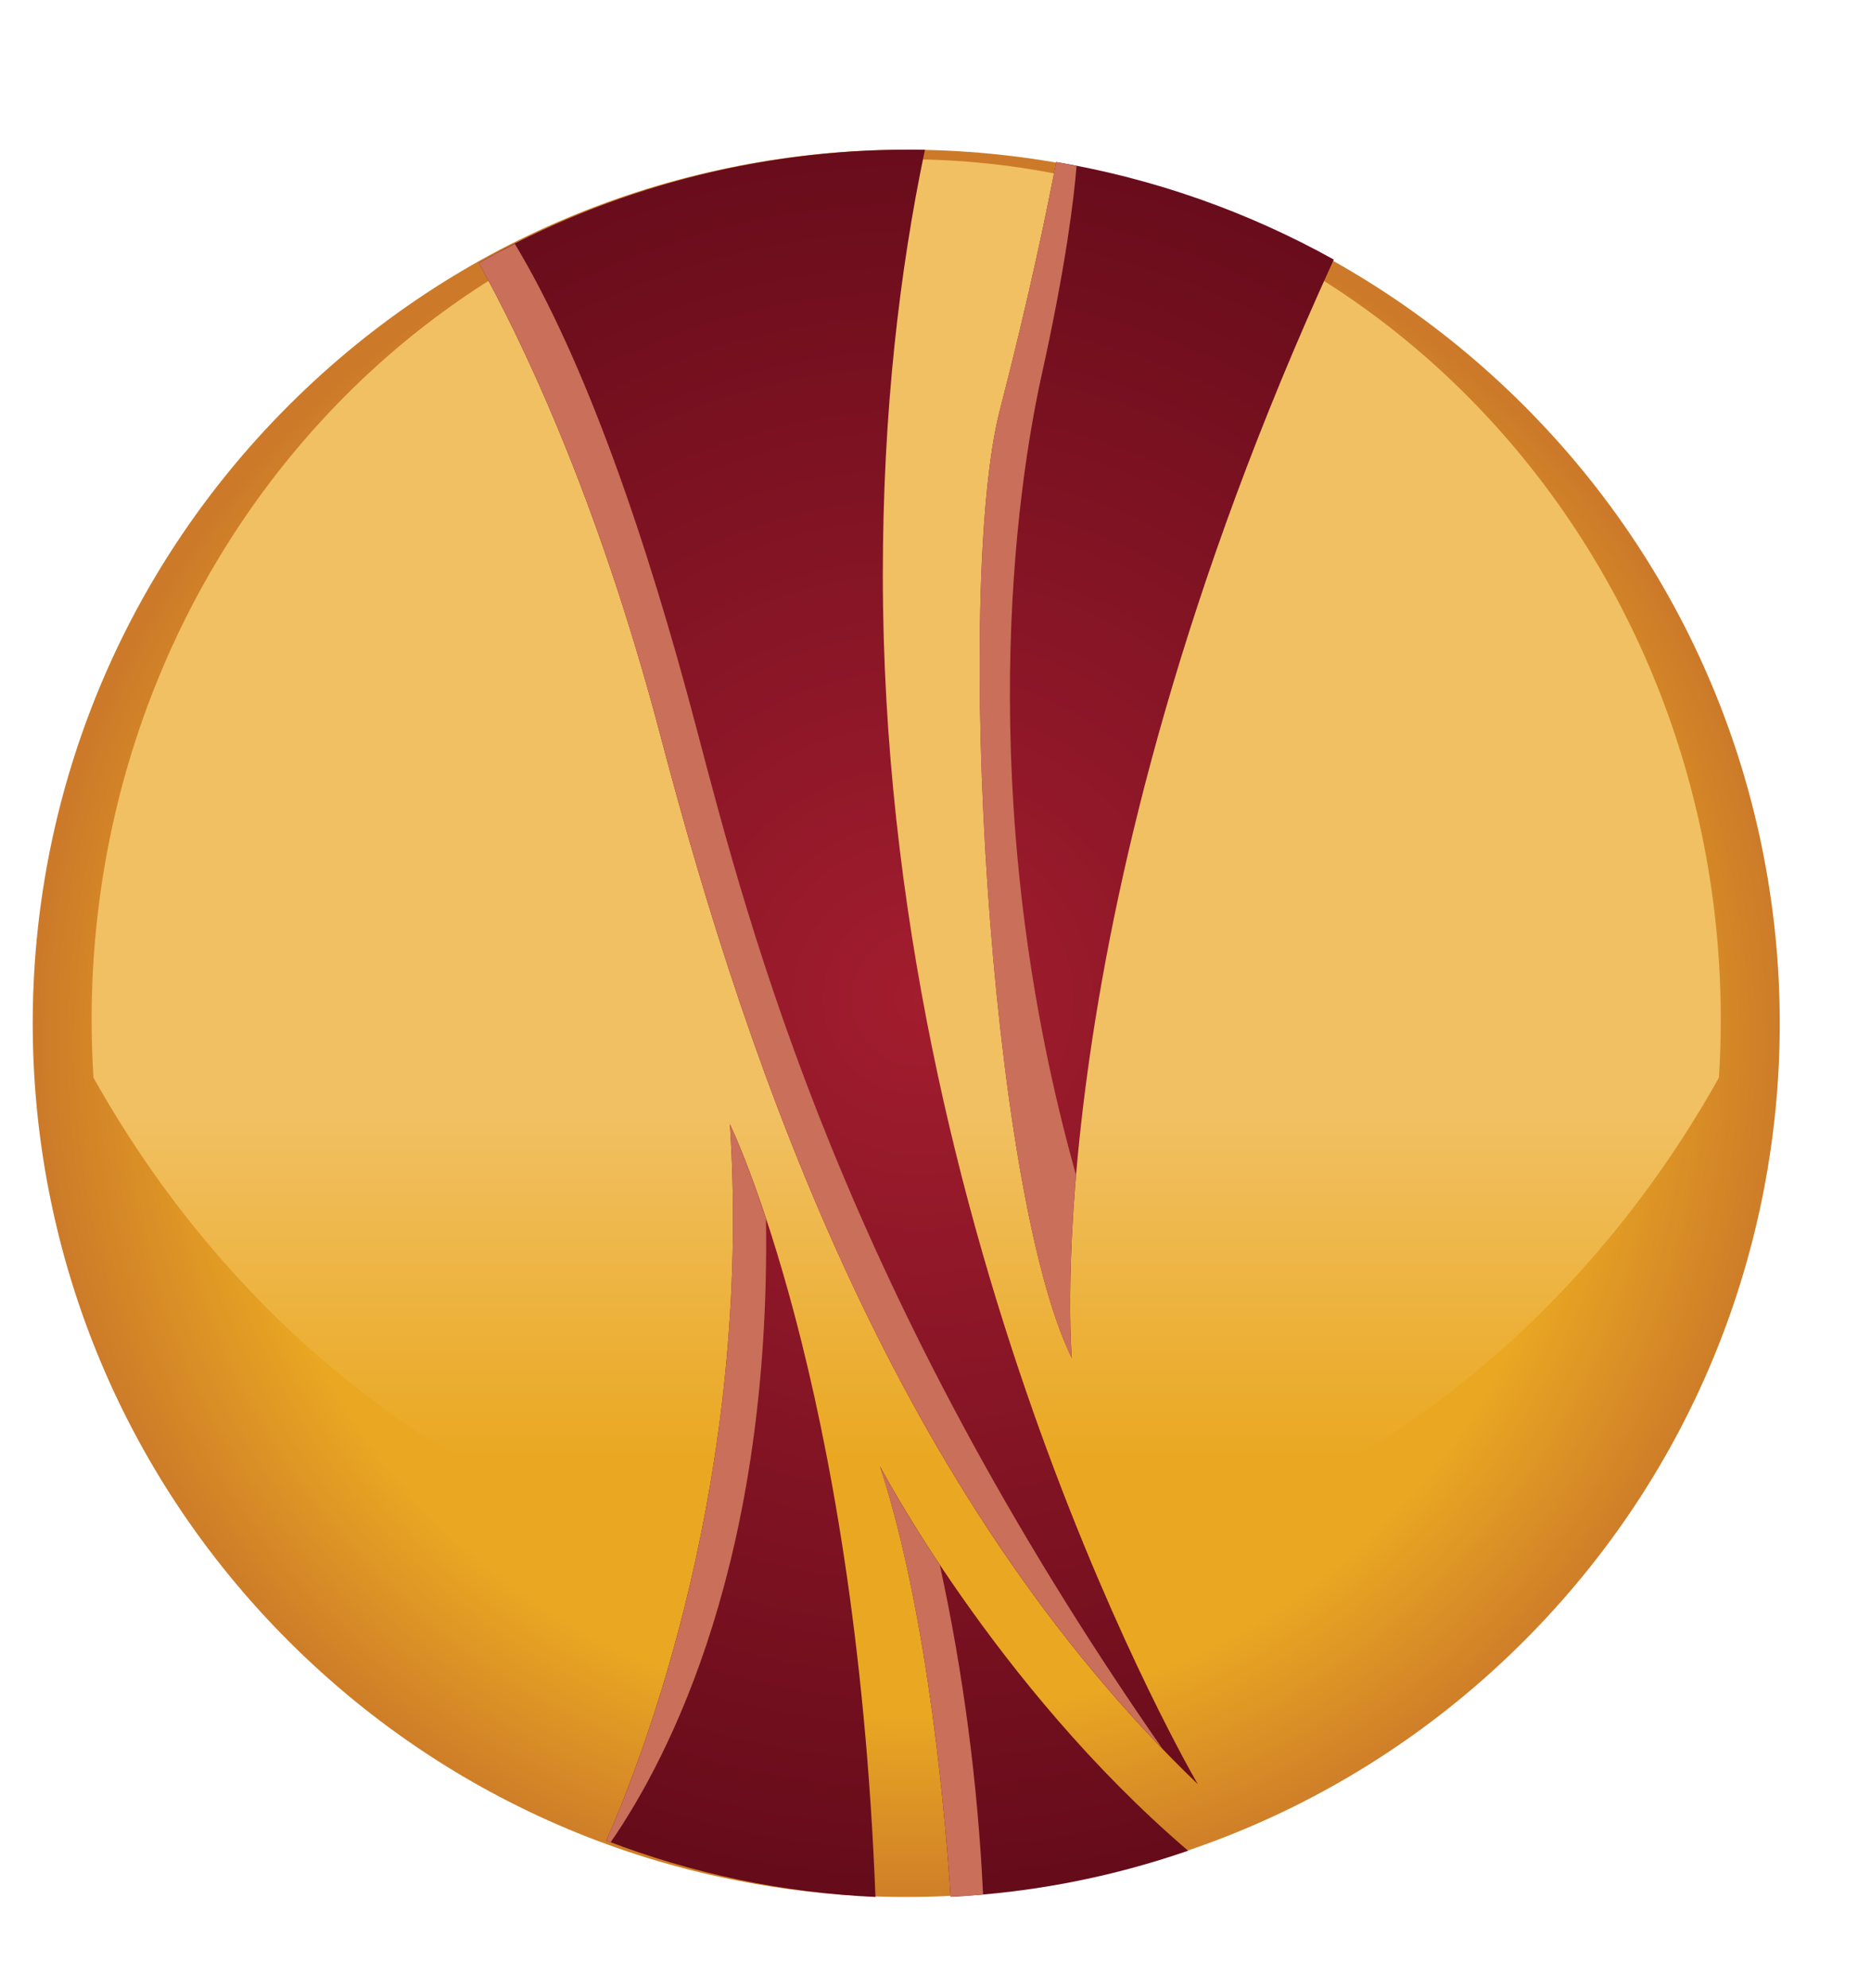 <svg width="32" height="34" viewBox="0 0 32 34" fill="none" xmlns="http://www.w3.org/2000/svg">
<g clip-path="url(#clip0_4368_6110)">
<path d="M26.064 28.064C31.898 22.23 31.898 12.77 26.064 6.936C20.229 1.101 10.77 1.101 4.935 6.936C-0.899 12.77 -0.899 22.23 4.935 28.064C10.77 33.899 20.229 33.899 26.064 28.064Z" fill="url(#paint0_radial_4368_6110)"/>
<path d="M15.499 2.724C7.804 2.724 1.567 9.313 1.567 17.442C1.567 17.773 1.579 18.103 1.599 18.429C4.493 23.602 9.636 27.044 15.499 27.044C21.363 27.044 26.506 23.602 29.399 18.429C29.42 18.103 29.431 17.773 29.431 17.442C29.431 9.313 23.194 2.724 15.499 2.724Z" fill="url(#paint1_linear_4368_6110)"/>
<path d="M15.551 2.56C12.971 2.555 10.434 3.222 8.188 4.495C8.859 5.698 10.2 8.413 11.302 12.604C12.841 18.454 15.355 25.585 20.486 30.511C20.486 30.511 15.099 21.327 15.099 9.834C15.099 7.049 15.385 4.63 15.819 2.562C15.73 2.56 15.641 2.56 15.551 2.56Z" fill="url(#paint2_radial_4368_6110)"/>
<path d="M18.065 2.771C17.914 3.562 17.608 5.054 17.101 7.014C16.331 9.989 16.896 20.302 18.332 23.227C18.332 23.227 17.662 15.675 22.812 4.439C21.336 3.617 19.73 3.053 18.065 2.771Z" fill="url(#paint3_radial_4368_6110)"/>
<path d="M14.973 32.44C14.634 23.632 12.484 19.225 12.484 19.225C12.871 25.24 10.992 30.064 10.369 31.476C11.842 32.043 13.397 32.369 14.973 32.44Z" fill="url(#paint4_radial_4368_6110)"/>
<path d="M16.258 32.437C17.642 32.368 19.01 32.103 20.32 31.649C17.006 28.814 15.05 25.074 15.05 25.074C15.897 27.663 16.184 31.27 16.258 32.437Z" fill="url(#paint5_radial_4368_6110)"/>
<path d="M11.91 12.447C11.061 9.22 10.015 6.183 8.805 4.169C8.597 4.274 8.392 4.382 8.189 4.497C8.86 5.7 10.2 8.415 11.303 12.606C12.78 18.22 15.157 25.017 19.884 29.91C14.423 22.062 12.845 16.002 11.91 12.447Z" fill="#C96F5A"/>
<path d="M17.819 6.398C18.233 4.53 18.368 3.386 18.413 2.838C18.296 2.816 18.181 2.793 18.064 2.771C17.913 3.562 17.607 5.054 17.1 7.014C16.33 9.989 16.895 20.302 18.331 23.227C18.331 23.227 18.233 22.109 18.404 20.096C16.732 14.134 17.255 8.944 17.819 6.398Z" fill="#C96F5A"/>
<path d="M13.101 20.841C12.745 19.765 12.484 19.225 12.484 19.225C12.871 25.24 10.992 30.064 10.369 31.476C10.394 31.486 10.42 31.494 10.445 31.504C11.465 30.025 13.185 26.659 13.101 20.841Z" fill="#C96F5A"/>
<path d="M16.258 32.437C16.444 32.428 16.629 32.415 16.814 32.399C16.724 30.502 16.477 28.617 16.074 26.762C15.406 25.758 15.048 25.074 15.048 25.074C15.897 27.663 16.184 31.27 16.258 32.437Z" fill="#C96F5A"/>
</g>
<defs>
<radialGradient id="paint0_radial_4368_6110" cx="0" cy="0" r="1" gradientUnits="userSpaceOnUse" gradientTransform="translate(15.591 17.876) scale(15.001)">
<stop offset="0.76" stop-color="#EAA822"/>
<stop offset="1" stop-color="#CC7A29"/>
</radialGradient>
<linearGradient id="paint1_linear_4368_6110" x1="15.499" y1="24.923" x2="15.499" y2="9.865" gradientUnits="userSpaceOnUse">
<stop stop-color="#EAA822"/>
<stop offset="0.39" stop-color="#F1C062"/>
</linearGradient>
<radialGradient id="paint2_radial_4368_6110" cx="0" cy="0" r="1" gradientUnits="userSpaceOnUse" gradientTransform="translate(15.713 17.067) scale(15.398 15.398)">
<stop stop-color="#A21D2E"/>
<stop offset="1" stop-color="#650B1A"/>
</radialGradient>
<radialGradient id="paint3_radial_4368_6110" cx="0" cy="0" r="1" gradientUnits="userSpaceOnUse" gradientTransform="translate(15.713 17.067) scale(15.398 15.398)">
<stop stop-color="#A21D2E"/>
<stop offset="1" stop-color="#650B1A"/>
</radialGradient>
<radialGradient id="paint4_radial_4368_6110" cx="0" cy="0" r="1" gradientUnits="userSpaceOnUse" gradientTransform="translate(15.712 17.067) scale(15.398)">
<stop stop-color="#A21D2E"/>
<stop offset="1" stop-color="#650B1A"/>
</radialGradient>
<radialGradient id="paint5_radial_4368_6110" cx="0" cy="0" r="1" gradientUnits="userSpaceOnUse" gradientTransform="translate(15.713 17.067) scale(15.398)">
<stop stop-color="#A21D2E"/>
<stop offset="1" stop-color="#650B1A"/>
</radialGradient>
<clipPath id="clip0_4368_6110">
<rect width="32" height="34" fill="white"/>
</clipPath>
</defs>
</svg>
